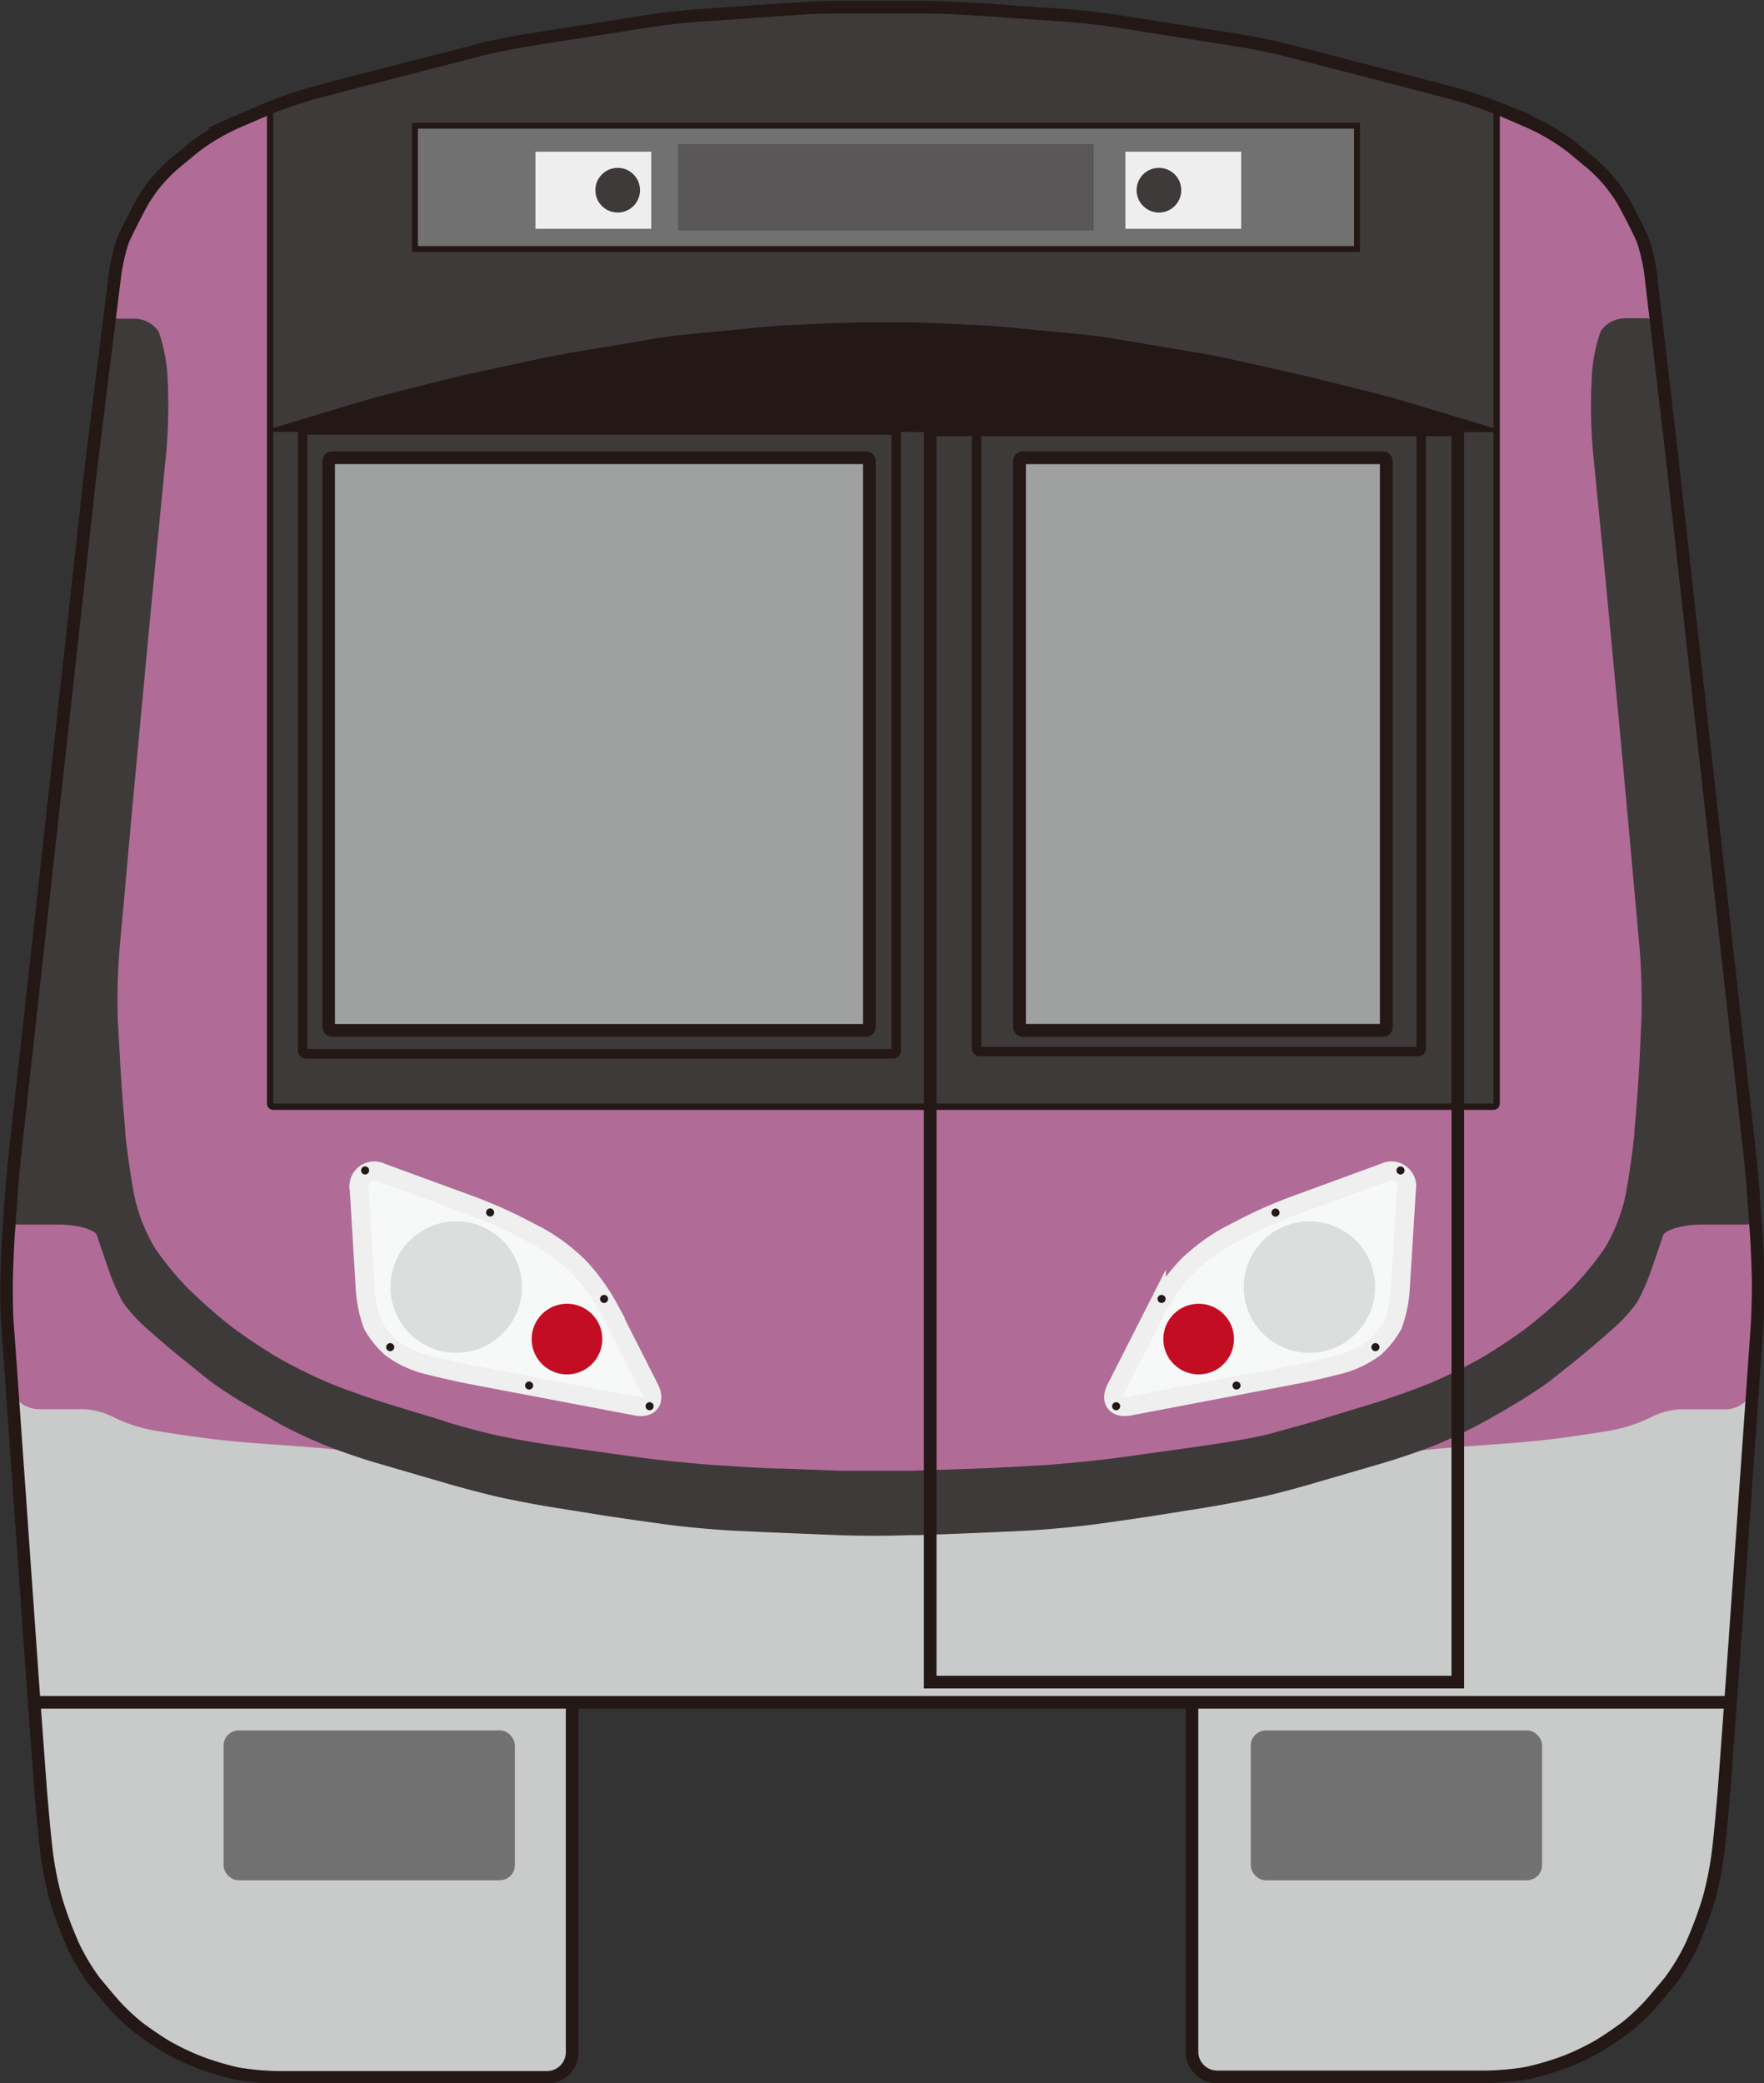 <svg id="S8_train_icon" data-name="S8_train_icon" xmlns="http://www.w3.org/2000/svg" viewBox="0 0 139.82 165.06">
    <rect x="0" y="0" width="139.82" height="165.06" fill="#333333" stroke="none"/>
    <defs>
        <style>
            .cls-1 {
                fill: #c9caca;
            }

            .cls-2 {
                fill: #B06C96;
            }

            .cls-11,
            .cls-16,
            .cls-19,
            .cls-20,
            .cls-21,
            .cls-3,
            .cls-5,
            .cls-6,
            .cls-7,
            .cls-9 {
                fill: none;
            }

            .cls-3 {
                stroke: #B06C96;
            }

            .cls-11,
            .cls-12,
            .cls-16,
            .cls-17,
            .cls-19,
            .cls-20,
            .cls-21,
            .cls-3,
            .cls-5,
            .cls-6,
            .cls-7,
            .cls-9 {
                stroke-miterlimit: 10;
            }

            .cls-3,
            .cls-6 {
                stroke-width: 0.49px;
            }

            .cls-4 {
                fill: #3e3a39;
            }

            .cls-5,
            .cls-6 {
                stroke: #3e3a39;
            }

            .cls-20,
            .cls-5 {
                stroke-width: 0.75px;
            }

            .cls-16,
            .cls-17,
            .cls-19,
            .cls-20,
            .cls-21,
            .cls-7 {
                stroke: #231815;
            }

            .cls-17,
            .cls-8 {
                fill: #727171;
            }

            .cls-9 {
                stroke: #727171;
                stroke-width: 0.8px;
            }

            .cls-10 {
                fill: #f7f8f8;
            }

            .cls-11 {
                stroke: #efefef;
                stroke-width: 1.5px;
            }

            .cls-12 {
                fill: #dcdddd;
                stroke: #dcdddd;
                stroke-width: 1.4px;
            }

            .cls-13 {
                fill: #c30d23;
            }

            .cls-14 {
                fill: #231815;
            }

            .cls-15 {
                fill: #9fa0a0;
            }

            .cls-16 {
                stroke-width: 1.01px;
            }

            .cls-17 {
                stroke-width: 0.47px;
            }

            .cls-18 {
                fill: #595757;
            }

            .cls-19 {
                stroke-width: 0.1px;
            }

            .cls-21 {
                stroke-width: 0.5px;
            }

            .cls-22 {
                fill: #eee;
            }

            .cls-23 {
                fill: #3d3a39;
            }
        </style>
    </defs>
    <title>S8车头</title>
    <polygon class="cls-1"
        points="137.17 134.17 136.04 148.49 134.91 152.15 131.81 157.61 128.89 160.58 124.47 163.19 120.39 164.47 100.02 164.6 95.52 164.6 94.64 164 94.64 134.95 45.4 134.95 45.4 158.37 44.94 164.35 20.58 164.35 15.6 163.73 11.8 161.39 7.62 157.28 4.8 151.88 3.45 144.42 1.04 110.48 137.17 108.26 139 108.26 137.17 134.17" />
    <path class="cls-2"
        d="M226.08,94.79c-.12-.27-.53-1.1-.92-1.85a16.15,16.15,0,0,0-1.6-2.4c-.49-.57-1.55-1.62-2.34-2.34a18.76,18.76,0,0,0-2.78-2,12,12,0,0,0-2.92-1c-.88-.17-2.44-.58-3.47-.89L204.65,82c-1-.32-2.74-.76-3.8-1l-12.54-2.65c-1.06-.23-2.8-.53-3.88-.67l-2.67-.36c-1.08-.15-2.84-.31-3.92-.36l-11.41-.56c-1.08,0-2.85,0-3.93,0l-8.67.52c-1.08.06-2.84.23-3.91.38l-2.68.36c-1.07.14-2.82.44-3.88.67L130.83,81c-1.06.23-2.78.64-3.83.92l-6.48,1.75c-1,.28-2.73.82-3.74,1.21l-1.85.71a16.68,16.68,0,0,0-3.41,1.88l-.91.68a13.87,13.87,0,0,0-2.46,2.44,24.08,24.08,0,0,0-1.7,3l-.5,1.1a15.69,15.69,0,0,0-1.07,3.74l-.78,6.31c-.13,1.08-.38,2.83-.54,3.9l-.44,2.88c-.16,1.07-.39,2.82-.5,3.9l-6,57.88a30.15,30.15,0,0,0-.11,3.92l.39,8a2.09,2.09,0,0,0,2.06,2h.43c1.08,0,2.54,0,3.23,0a6.07,6.07,0,0,1,2.43.68,11.72,11.72,0,0,0,3.06,1c1,.18,2.77.44,3.85.58l.36.05c1.07.14,2.83.31,3.91.39l3.17.23c1.08.07,2.84.23,3.92.35l3,.33c1.08.12,2.84.35,3.91.51l25.09,3.7a39.33,39.33,0,0,0,3.92.32l5.65.11c1.08,0,2.85,0,3.93,0l3.6-.09c1.08,0,2.84-.18,3.91-.33l25.1-3.7c1.07-.16,2.82-.39,3.9-.51l3-.33c1.07-.12,2.84-.28,3.92-.35l3.16-.23c1.08-.08,2.84-.25,3.92-.39l.36-.05c1.07-.14,2.8-.4,3.84-.58a11.72,11.72,0,0,0,3.06-1,6.17,6.17,0,0,1,2.43-.68c.7,0,2.15,0,3.23,0h.43a2.09,2.09,0,0,0,2.06-2l.4-8a32,32,0,0,0-.11-3.92l-5.3-51.38c-.12-1.08-.32-2.84-.46-3.91l-1.44-11.27c-.14-1.07-.37-2.83-.52-3.9l-.76-5.63A17.34,17.34,0,0,0,226.08,94.79Z"
        transform="translate(-95.9 -75.81)" />
    <path class="cls-3"
        d="M226.08,94.79c-.12-.27-.53-1.1-.92-1.85a16.15,16.15,0,0,0-1.6-2.4c-.49-.57-1.55-1.62-2.34-2.34a18.76,18.76,0,0,0-2.78-2,12,12,0,0,0-2.92-1c-.88-.17-2.44-.58-3.47-.89L204.65,82c-1-.32-2.74-.76-3.8-1l-12.54-2.65c-1.06-.23-2.8-.53-3.88-.67l-2.67-.36c-1.08-.15-2.84-.31-3.92-.36l-11.41-.56c-1.08,0-2.85,0-3.93,0l-8.67.52c-1.08.06-2.84.23-3.91.38l-2.68.36c-1.07.14-2.82.44-3.88.67L130.83,81c-1.06.23-2.78.64-3.83.92l-6.48,1.75c-1,.28-2.73.82-3.74,1.21l-1.85.71a16.68,16.68,0,0,0-3.41,1.88l-.91.68a13.87,13.87,0,0,0-2.46,2.44,24.08,24.08,0,0,0-1.7,3l-.5,1.1a15.69,15.69,0,0,0-1.07,3.74l-.78,6.31c-.13,1.08-.38,2.83-.54,3.9l-.44,2.88c-.16,1.07-.39,2.82-.5,3.9l-6,57.88a30.15,30.15,0,0,0-.11,3.92l.39,8a2.09,2.09,0,0,0,2.06,2h.43c1.08,0,2.54,0,3.23,0a6.07,6.07,0,0,1,2.43.68,11.72,11.72,0,0,0,3.06,1c1,.18,2.77.44,3.85.58l.36.05c1.07.14,2.83.31,3.91.39l3.17.23c1.08.07,2.84.23,3.92.35l3,.33c1.08.12,2.84.35,3.91.51l25.09,3.7a39.33,39.33,0,0,0,3.92.32l5.65.11c1.08,0,2.85,0,3.93,0l3.6-.09c1.08,0,2.84-.18,3.91-.33l25.1-3.7c1.07-.16,2.82-.39,3.9-.51l3-.33c1.07-.12,2.84-.28,3.92-.35l3.16-.23c1.08-.08,2.84-.25,3.92-.39l.36-.05c1.07-.14,2.8-.4,3.84-.58a11.72,11.72,0,0,0,3.06-1,6.17,6.17,0,0,1,2.43-.68c.7,0,2.15,0,3.23,0h.43a2.09,2.09,0,0,0,2.06-2l.4-8a32,32,0,0,0-.11-3.92l-5.3-51.38c-.12-1.08-.32-2.84-.46-3.91l-1.44-11.27c-.14-1.07-.37-2.83-.52-3.9l-.76-5.63A17.34,17.34,0,0,0,226.08,94.79Z"
        transform="translate(-95.9 -75.81)" />
    <path class="cls-4"
        d="M117.85,84.15a.33.33,0,0,0-.24.31V163a.25.25,0,0,0,.25.25h96.07a.25.25,0,0,0,.25-.25V84.54a.35.35,0,0,0-.24-.31l-9.51-2.44-.49-.13-7.18-1.85-.49-.1-11.88-2.12-.5-.06-9.83-.78-.5,0-8.38-.4h-.5l-14.15.77-.5.06-8.79,1.46-.49.1Z"
        transform="translate(-95.9 -75.81)" />
    <path class="cls-5"
        d="M117.85,84.15a.33.33,0,0,0-.24.31V163a.25.25,0,0,0,.25.25h96.07a.25.25,0,0,0,.25-.25V84.54a.35.35,0,0,0-.24-.31l-9.51-2.44-.49-.13-7.18-1.85-.49-.1-11.88-2.12-.5-.06-9.83-.78-.5,0-8.38-.4h-.5l-14.15.77-.5.06-8.79,1.46-.49.1Z"
        transform="translate(-95.9 -75.81)" />
    <path class="cls-4"
        d="M162.36,197.2c1.46.06,4,.07,5.61,0l.72,0c1.62-.05,4.27-.16,5.9-.23l2.15-.1c1.63-.07,4.16-.3,5.63-.49s3.65-.51,4.84-.69l4.38-.7c1.23-.2,3.13-.57,4.25-.81s3.12-.78,4.46-1.18l4.94-1.44c1.38-.4,3.37-1.08,4.42-1.51s2.63-1.19,3.53-1.68,2.26-1.28,3-1.73,2-1.26,2.64-1.78,1.8-1.42,2.49-2,1.78-1.51,2.43-2.1a11.51,11.51,0,0,0,1.71-1.91,15.75,15.75,0,0,0,1.12-2.57c.33-.94.74-2.16.92-2.69s1.66-1,3.28-1h3.62c.08,0,.14-.15.12-.33l-.34-3.26-5.14-49.27c-.17-1.62-.36-3.49-.42-4.16s-.29-2.55-.5-4.16l-.88-6.67-.43-3.2c0-.15-.22-.27-.45-.27h-1.64a2.13,2.13,0,0,0-1.72.89,12.23,12.23,0,0,0-.69,3.66,42,42,0,0,0,.09,5.7l.81,8.19c.16,1.62.41,4.27.56,5.88l.79,8.34c.15,1.62.39,4.26.54,5.88l1,11.07a52.65,52.65,0,0,1,.14,5.89l-.12,2.65c-.07,1.62-.26,4.27-.42,5.88l0,.28c-.16,1.62-.51,4-.77,5.23a14.12,14.12,0,0,1-1.61,4,24.62,24.62,0,0,1-2.72,3.31,42.74,42.74,0,0,1-3.42,3c-1,.77-2.7,1.89-3.75,2.5a42.51,42.51,0,0,1-4.06,2c-1.18.49-3.38,1.27-4.88,1.72l-4.16,1.27c-.78.24-2.39.67-3.57,1s-3.45.71-5.06.94l-.81.12-5.85.82-.48.06c-1.6.22-4.25.48-5.87.59h-.08c-1.62.11-4,.23-5.41.28s-3.79.13-5.41.17h-.11c-1.63,0-3.9,0-5.05,0l-4.56-.17c-1.35,0-3.78-.17-5.4-.28h-.09c-1.62-.11-4.26-.37-5.87-.59l-.47-.06-5.85-.82-.82-.12c-1.6-.23-3.88-.65-5.06-.94s-2.78-.72-3.56-1l-4.16-1.27c-1.5-.45-3.7-1.23-4.89-1.72a42.32,42.32,0,0,1-4.05-2,43.62,43.62,0,0,1-3.75-2.5,42.74,42.74,0,0,1-3.42-3,23.88,23.88,0,0,1-2.72-3.31,14.12,14.12,0,0,1-1.61-4c-.26-1.26-.61-3.61-.77-5.23l0-.28c-.16-1.61-.35-4.26-.43-5.88L105,156.8a50.36,50.36,0,0,1,.14-5.89l1-11.07c.15-1.62.4-4.26.55-5.88l.78-8.34c.16-1.61.41-4.26.57-5.88l.8-8.19a42,42,0,0,0,.1-5.7,12.56,12.56,0,0,0-.69-3.66,2.15,2.15,0,0,0-1.72-.89H105c-.23,0-.44.12-.46.27l-.42,3.2-.88,6.67c-.22,1.61-.44,3.48-.5,4.16s-.25,2.54-.42,4.16L97.13,169l-.34,3.26c0,.18,0,.33.12.33h3.61c1.63,0,3.1.44,3.28,1l.92,2.69a16.67,16.67,0,0,0,1.12,2.57,11.63,11.63,0,0,0,1.72,1.91c.65.59,1.75,1.54,2.43,2.1s1.8,1.45,2.48,2,1.88,1.32,2.65,1.78,2.14,1.23,3,1.73,2.49,1.25,3.53,1.68,3,1.11,4.41,1.51L131,193c1.34.4,3.35.93,4.46,1.18s3,.61,4.24.81l4.39.7c1.18.18,3.36.49,4.83.69s4,.42,5.63.49l2.16.1Z"
        transform="translate(-95.9 -75.81)" />
    <path class="cls-6"
        d="M162.36,197.2c1.46.06,4,.07,5.61,0l.72,0c1.62-.05,4.27-.16,5.9-.23l2.15-.1c1.63-.07,4.16-.3,5.63-.49s3.65-.51,4.84-.69l4.38-.7c1.23-.2,3.13-.57,4.25-.81s3.12-.78,4.46-1.18l4.94-1.44c1.38-.4,3.37-1.08,4.42-1.51s2.63-1.19,3.53-1.68,2.26-1.28,3-1.73,2-1.26,2.64-1.78,1.8-1.42,2.49-2,1.78-1.51,2.43-2.1a11.51,11.51,0,0,0,1.71-1.91,15.75,15.75,0,0,0,1.12-2.57c.33-.94.74-2.16.92-2.69s1.66-1,3.28-1h3.62c.08,0,.14-.15.12-.33l-.34-3.26-5.14-49.27c-.17-1.62-.36-3.49-.42-4.16s-.29-2.55-.5-4.16l-.88-6.67-.43-3.2c0-.15-.22-.27-.45-.27h-1.64a2.13,2.13,0,0,0-1.72.89,12.23,12.23,0,0,0-.69,3.66,42,42,0,0,0,.09,5.7l.81,8.19c.16,1.62.41,4.27.56,5.88l.79,8.34c.15,1.62.39,4.26.54,5.88l1,11.07a52.65,52.65,0,0,1,.14,5.89l-.12,2.65c-.07,1.62-.26,4.27-.42,5.88l0,.28c-.16,1.62-.51,4-.77,5.23a14.12,14.12,0,0,1-1.61,4,24.62,24.62,0,0,1-2.72,3.31,42.74,42.74,0,0,1-3.42,3c-1,.77-2.7,1.89-3.75,2.5a42.51,42.51,0,0,1-4.06,2c-1.18.49-3.38,1.27-4.88,1.72l-4.16,1.27c-.78.24-2.39.67-3.57,1s-3.45.71-5.06.94l-.81.12-5.85.82-.48.06c-1.6.22-4.25.48-5.87.59h-.08c-1.62.11-4,.23-5.41.28s-3.79.13-5.41.17h-.11c-1.63,0-3.9,0-5.05,0l-4.56-.17c-1.35,0-3.78-.17-5.4-.28h-.09c-1.62-.11-4.26-.37-5.87-.59l-.47-.06-5.85-.82-.82-.12c-1.6-.23-3.88-.65-5.06-.94s-2.78-.72-3.56-1l-4.16-1.27c-1.5-.45-3.7-1.23-4.89-1.72a42.32,42.32,0,0,1-4.05-2,43.62,43.62,0,0,1-3.75-2.5,42.74,42.74,0,0,1-3.42-3,23.88,23.88,0,0,1-2.72-3.31,14.12,14.12,0,0,1-1.61-4c-.26-1.26-.61-3.61-.77-5.23l0-.28c-.16-1.61-.35-4.26-.43-5.88L105,156.8a50.36,50.36,0,0,1,.14-5.89l1-11.07c.15-1.62.4-4.26.55-5.88l.78-8.34c.16-1.61.41-4.26.57-5.88l.8-8.19a42,42,0,0,0,.1-5.7,12.56,12.56,0,0,0-.69-3.66,2.15,2.15,0,0,0-1.72-.89H105c-.23,0-.44.12-.46.27l-.42,3.2-.88,6.67c-.22,1.61-.44,3.48-.5,4.16s-.25,2.54-.42,4.16L97.13,169l-.34,3.26c0,.18,0,.33.12.33h3.61c1.63,0,3.1.44,3.28,1l.92,2.69a16.67,16.67,0,0,0,1.12,2.57,11.63,11.63,0,0,0,1.72,1.91c.65.59,1.75,1.54,2.43,2.1s1.8,1.45,2.48,2,1.88,1.32,2.65,1.78,2.14,1.23,3,1.73,2.49,1.25,3.53,1.68,3,1.11,4.41,1.51L131,193c1.34.4,3.35.93,4.46,1.18s3,.61,4.24.81l4.39.7c1.18.18,3.36.49,4.83.69s4,.42,5.63.49l2.16.1Z"
        transform="translate(-95.9 -75.81)" />
    <polyline class="cls-7" points="2.48 134.88 135.19 134.88 137.17 134.88" />
    <rect class="cls-8" x="18.12" y="137.51" width="22.29" height="11.07" rx="0.79" />
    <rect class="cls-9" x="18.12" y="137.51" width="22.29" height="11.07" rx="0.79" />
    <path class="cls-10"
        d="M126.13,168.72a1.22,1.22,0,0,0-1.76,1.32l.47,7.74a10.11,10.11,0,0,0,.6,3,7.13,7.13,0,0,0,1.46,1.82,8,8,0,0,0,2.75,1.32c1,.26,2.65.64,3.73.84l12.94,2.46c1.08.21,1.55-.43,1.05-1.41l-3.19-6.29a16.22,16.22,0,0,0-2.29-3.22l-.17-.17a14.88,14.88,0,0,0-3.16-2.36l-1.49-.77a37.08,37.08,0,0,0-3.65-1.61Z"
        transform="translate(-95.9 -75.81)" />
    <path class="cls-11"
        d="M126.13,168.72a1.22,1.22,0,0,0-1.76,1.32l.47,7.74a10.11,10.11,0,0,0,.6,3,7.13,7.13,0,0,0,1.46,1.82,8,8,0,0,0,2.75,1.32c1,.26,2.65.64,3.73.84l12.94,2.46c1.08.21,1.55-.43,1.05-1.41l-3.19-6.29a16.22,16.22,0,0,0-2.29-3.22l-.17-.17a14.88,14.88,0,0,0-3.16-2.36l-1.49-.77a37.08,37.08,0,0,0-3.65-1.61Z"
        transform="translate(-95.9 -75.81)" />
    <circle class="cls-12" cx="36.16" cy="101.98" r="4.51" />
    <circle class="cls-13" cx="44.94" cy="106.1" r="2.8" />
    <circle class="cls-14" cx="30.93" cy="106.74" r="0.32" />
    <circle class="cls-14" cx="41.94" cy="109.78" r="0.32" />
    <circle class="cls-14" cx="51.49" cy="111.42" r="0.32" />
    <circle class="cls-14" cx="28.94" cy="92.74" r="0.32" />
    <circle class="cls-14" cx="38.85" cy="96.07" r="0.32" />
    <circle class="cls-14" cx="47.88" cy="102.92" r="0.32" />
    <path class="cls-10"
        d="M205.62,168.72a1.22,1.22,0,0,1,1.76,1.32l-.48,7.74a10.11,10.11,0,0,1-.6,3,7.08,7.08,0,0,1-1.45,1.82,8.06,8.06,0,0,1-2.76,1.32c-1,.26-2.65.64-3.73.84l-12.93,2.46c-1.08.21-1.56-.43-1.06-1.41l3.19-6.28a15.66,15.66,0,0,1,2.3-3.23l.16-.17a14.94,14.94,0,0,1,3.17-2.36l1.48-.77a37.25,37.25,0,0,1,3.66-1.61Z"
        transform="translate(-95.9 -75.81)" />
    <path class="cls-11"
        d="M205.62,168.72a1.22,1.22,0,0,1,1.76,1.32l-.48,7.74a10.11,10.11,0,0,1-.6,3,7.08,7.08,0,0,1-1.45,1.82,8.06,8.06,0,0,1-2.76,1.32c-1,.26-2.65.64-3.73.84l-12.93,2.46c-1.08.21-1.56-.43-1.06-1.41l3.19-6.28a15.66,15.66,0,0,1,2.3-3.23l.16-.17a14.94,14.94,0,0,1,3.17-2.36l1.48-.77a37.25,37.25,0,0,1,3.66-1.61Z"
        transform="translate(-95.9 -75.81)" />
    <circle class="cls-12" cx="103.79" cy="101.98" r="4.51" />
    <circle class="cls-13" cx="95.01" cy="106.1" r="2.8" />
    <circle class="cls-14" cx="109.02" cy="106.74" r="0.32" />
    <circle class="cls-14" cx="98.01" cy="109.78" r="0.32" />
    <circle class="cls-14" cx="88.47" cy="111.42" r="0.32" />
    <circle class="cls-14" cx="111.01" cy="92.74" r="0.32" />
    <circle class="cls-14" cx="101.1" cy="96.08" r="0.32" />
    <circle class="cls-14" cx="92.07" cy="102.92" r="0.32" />
    <path class="cls-7"
        d="M190.38,210.7v27.67a2,2,0,0,0,2,2h21.13a20.7,20.7,0,0,0,3.47-.31,23,23,0,0,0,3-.89,20.19,20.19,0,0,0,2.68-1.29c.66-.4,1.65-1.08,2.21-1.51a17.52,17.52,0,0,0,1.76-1.65c.41-.46,1.14-1.33,1.62-1.91a16.9,16.9,0,0,0,1.7-2.82,31,31,0,0,0,1.38-3.68l.06-.21a27.36,27.36,0,0,0,.74-3.92l.13-1.24c.11-1.1.27-2.89.35-4l.32-4.36c.08-1.1.21-2.9.29-4l1.92-27.29c.08-1.1.13-2.82.12-3.82s-.08-2.73-.15-3.83l-.2-2.77c-.07-1.1-.23-2.89-.36-4L228.76,115c-.12-1.09-.32-2.88-.45-4l-1.54-13.18a14.27,14.27,0,0,0-.66-3c-.24-.56-.86-1.81-1.39-2.78l-.13-.25a12.36,12.36,0,0,0-2.51-3l-1.62-1.34a16.87,16.87,0,0,0-3.39-2l-2.31-1A35.74,35.74,0,0,0,211,83.19l-3.58-.94-3.87-1L198,79.82c-1.07-.28-2.83-.64-3.91-.81l-9.67-1.52c-1.09-.17-2.87-.38-4-.45l-6.71-.47c-1.09-.07-2.89-.16-4-.19l-1.77,0c-1.1,0-2.9,0-4,0l-2,0c-1.09,0-2.89.12-4,.19l-6.7.47c-1.1.07-2.89.28-4,.45L137.66,79c-1.09.17-2.85.53-3.91.81l-5.53,1.42-3.87,1-3.59.94A36.53,36.53,0,0,0,117,84.47l-2.31,1a16.68,16.68,0,0,0-3.39,2l-1.62,1.34a12.1,12.1,0,0,0-2.5,3l-.14.25c-.52,1-1.15,2.22-1.39,2.78a14.88,14.88,0,0,0-.67,3l-1.64,13.19c-.14,1.09-.35,2.88-.47,4l-5.74,51.88c-.13,1.09-.29,2.88-.36,4l-.2,2.77c-.07,1.1-.14,2.82-.15,3.83s0,2.72.12,3.82l1.92,27.29c.08,1.09.21,2.89.29,4l.32,4.36c.08,1.1.24,2.89.35,4l.13,1.24a27.36,27.36,0,0,0,.74,3.92l.06.21a31,31,0,0,0,1.38,3.68,16.9,16.9,0,0,0,1.7,2.82c.48.58,1.21,1.45,1.62,1.91a17.52,17.52,0,0,0,1.76,1.65c.56.43,1.55,1.11,2.21,1.51a20.19,20.19,0,0,0,2.68,1.29,23,23,0,0,0,2.95.89,20.7,20.7,0,0,0,3.47.31h21.13a2,2,0,0,0,2-2V210.7"
        transform="translate(-95.9 -75.81)" />
    <rect class="cls-15" x="26.05" y="36.27" width="42.86" height="45.37" rx="0.25" />
    <rect class="cls-7" x="26.05" y="36.27" width="42.86" height="45.37" rx="0.25" />
    <rect class="cls-15" x="80.81" y="36.27" width="29.07" height="45.37" rx="0.25" />
    <rect class="cls-16" x="80.81" y="36.27" width="29.07" height="45.37" rx="0.25" />
    <rect class="cls-17" x="32.89" y="9.96" width="74.67" height="9.77" />
    <rect class="cls-18" x="53.75" y="11.42" width="32.94" height="6.85" />
    <path class="cls-14"
        d="M168.14,110h45.91c.55,0,.57-.13,0-.29l-6.65-2c-.53-.16-1.39-.4-1.93-.54l-4.75-1.2c-.53-.14-1.41-.34-1.94-.46L193,104.22c-.54-.12-1.42-.29-2-.38l-7.14-1.2c-.55-.09-1.44-.21-2-.26l-6.39-.62c-.55-.05-1.45-.11-2-.14l-3.6-.16-2-.06-.67,0h-2l-1.09,0-2,.06-3.6.16c-.55,0-1.45.09-2,.14l-6.4.62c-.55.05-1.44.17-2,.26l-7.14,1.2c-.55.09-1.43.26-2,.38l-5.87,1.27c-.54.12-1.42.32-1.95.46l-4.75,1.2c-.53.14-1.4.38-1.93.54l-6.64,2c-.53.16-.51.29,0,.29h50.21Z"
        transform="translate(-95.9 -75.81)" />
    <path class="cls-19"
        d="M168.14,110h45.91c.55,0,.57-.13,0-.29l-6.65-2c-.53-.16-1.39-.4-1.93-.54l-4.75-1.2c-.53-.14-1.41-.34-1.94-.46L193,104.22c-.54-.12-1.42-.29-2-.38l-7.14-1.2c-.55-.09-1.44-.21-2-.26l-6.39-.62c-.55-.05-1.45-.11-2-.14l-3.6-.16-2-.06-.67,0h-2l-1.09,0-2,.06-3.6.16c-.55,0-1.45.09-2,.14l-6.4.62c-.55.05-1.44.17-2,.26l-7.14,1.2c-.55.09-1.43.26-2,.38l-5.87,1.27c-.54.12-1.42.32-1.95.46l-4.75,1.2c-.53.14-1.4.38-1.93.54l-6.64,2c-.53.16-.51.29,0,.29h50.21Z"
        transform="translate(-95.9 -75.81)" />
    <rect class="cls-7" x="73.73" y="34.06" width="41.82" height="99.22" />
    <rect class="cls-20" x="23.98" y="34.06" width="47.06" height="49.44" rx="0.25" />
    <rect class="cls-20" x="77.41" y="34.06" width="35.24" height="49.26" rx="0.25" />
    <path class="cls-21" d="M117.31,84.25v79a.25.25,0,0,0,.25.25h96.72a.25.25,0,0,0,.25-.25v-79"
        transform="translate(-95.9 -75.81)" />
    <path class="cls-20" d="M102.07,113.05" transform="translate(-95.9 -75.81)" />
    <rect class="cls-8" x="99.54" y="137.51" width="22.29" height="11.07" rx="0.79" />
    <rect class="cls-9" x="99.54" y="137.51" width="22.29" height="11.07" rx="0.79" />
    <rect class="cls-22" x="42.44" y="12.02" width="9.18" height="6.11" />
    <circle class="cls-23" cx="48.96" cy="15.07" r="1.77" />
    <rect class="cls-22" x="185.1" y="87.83" width="9.18" height="6.11"
        transform="translate(283.48 105.96) rotate(-180)" />
    <circle class="cls-23" cx="91.86" cy="15.07" r="1.77" />
</svg>